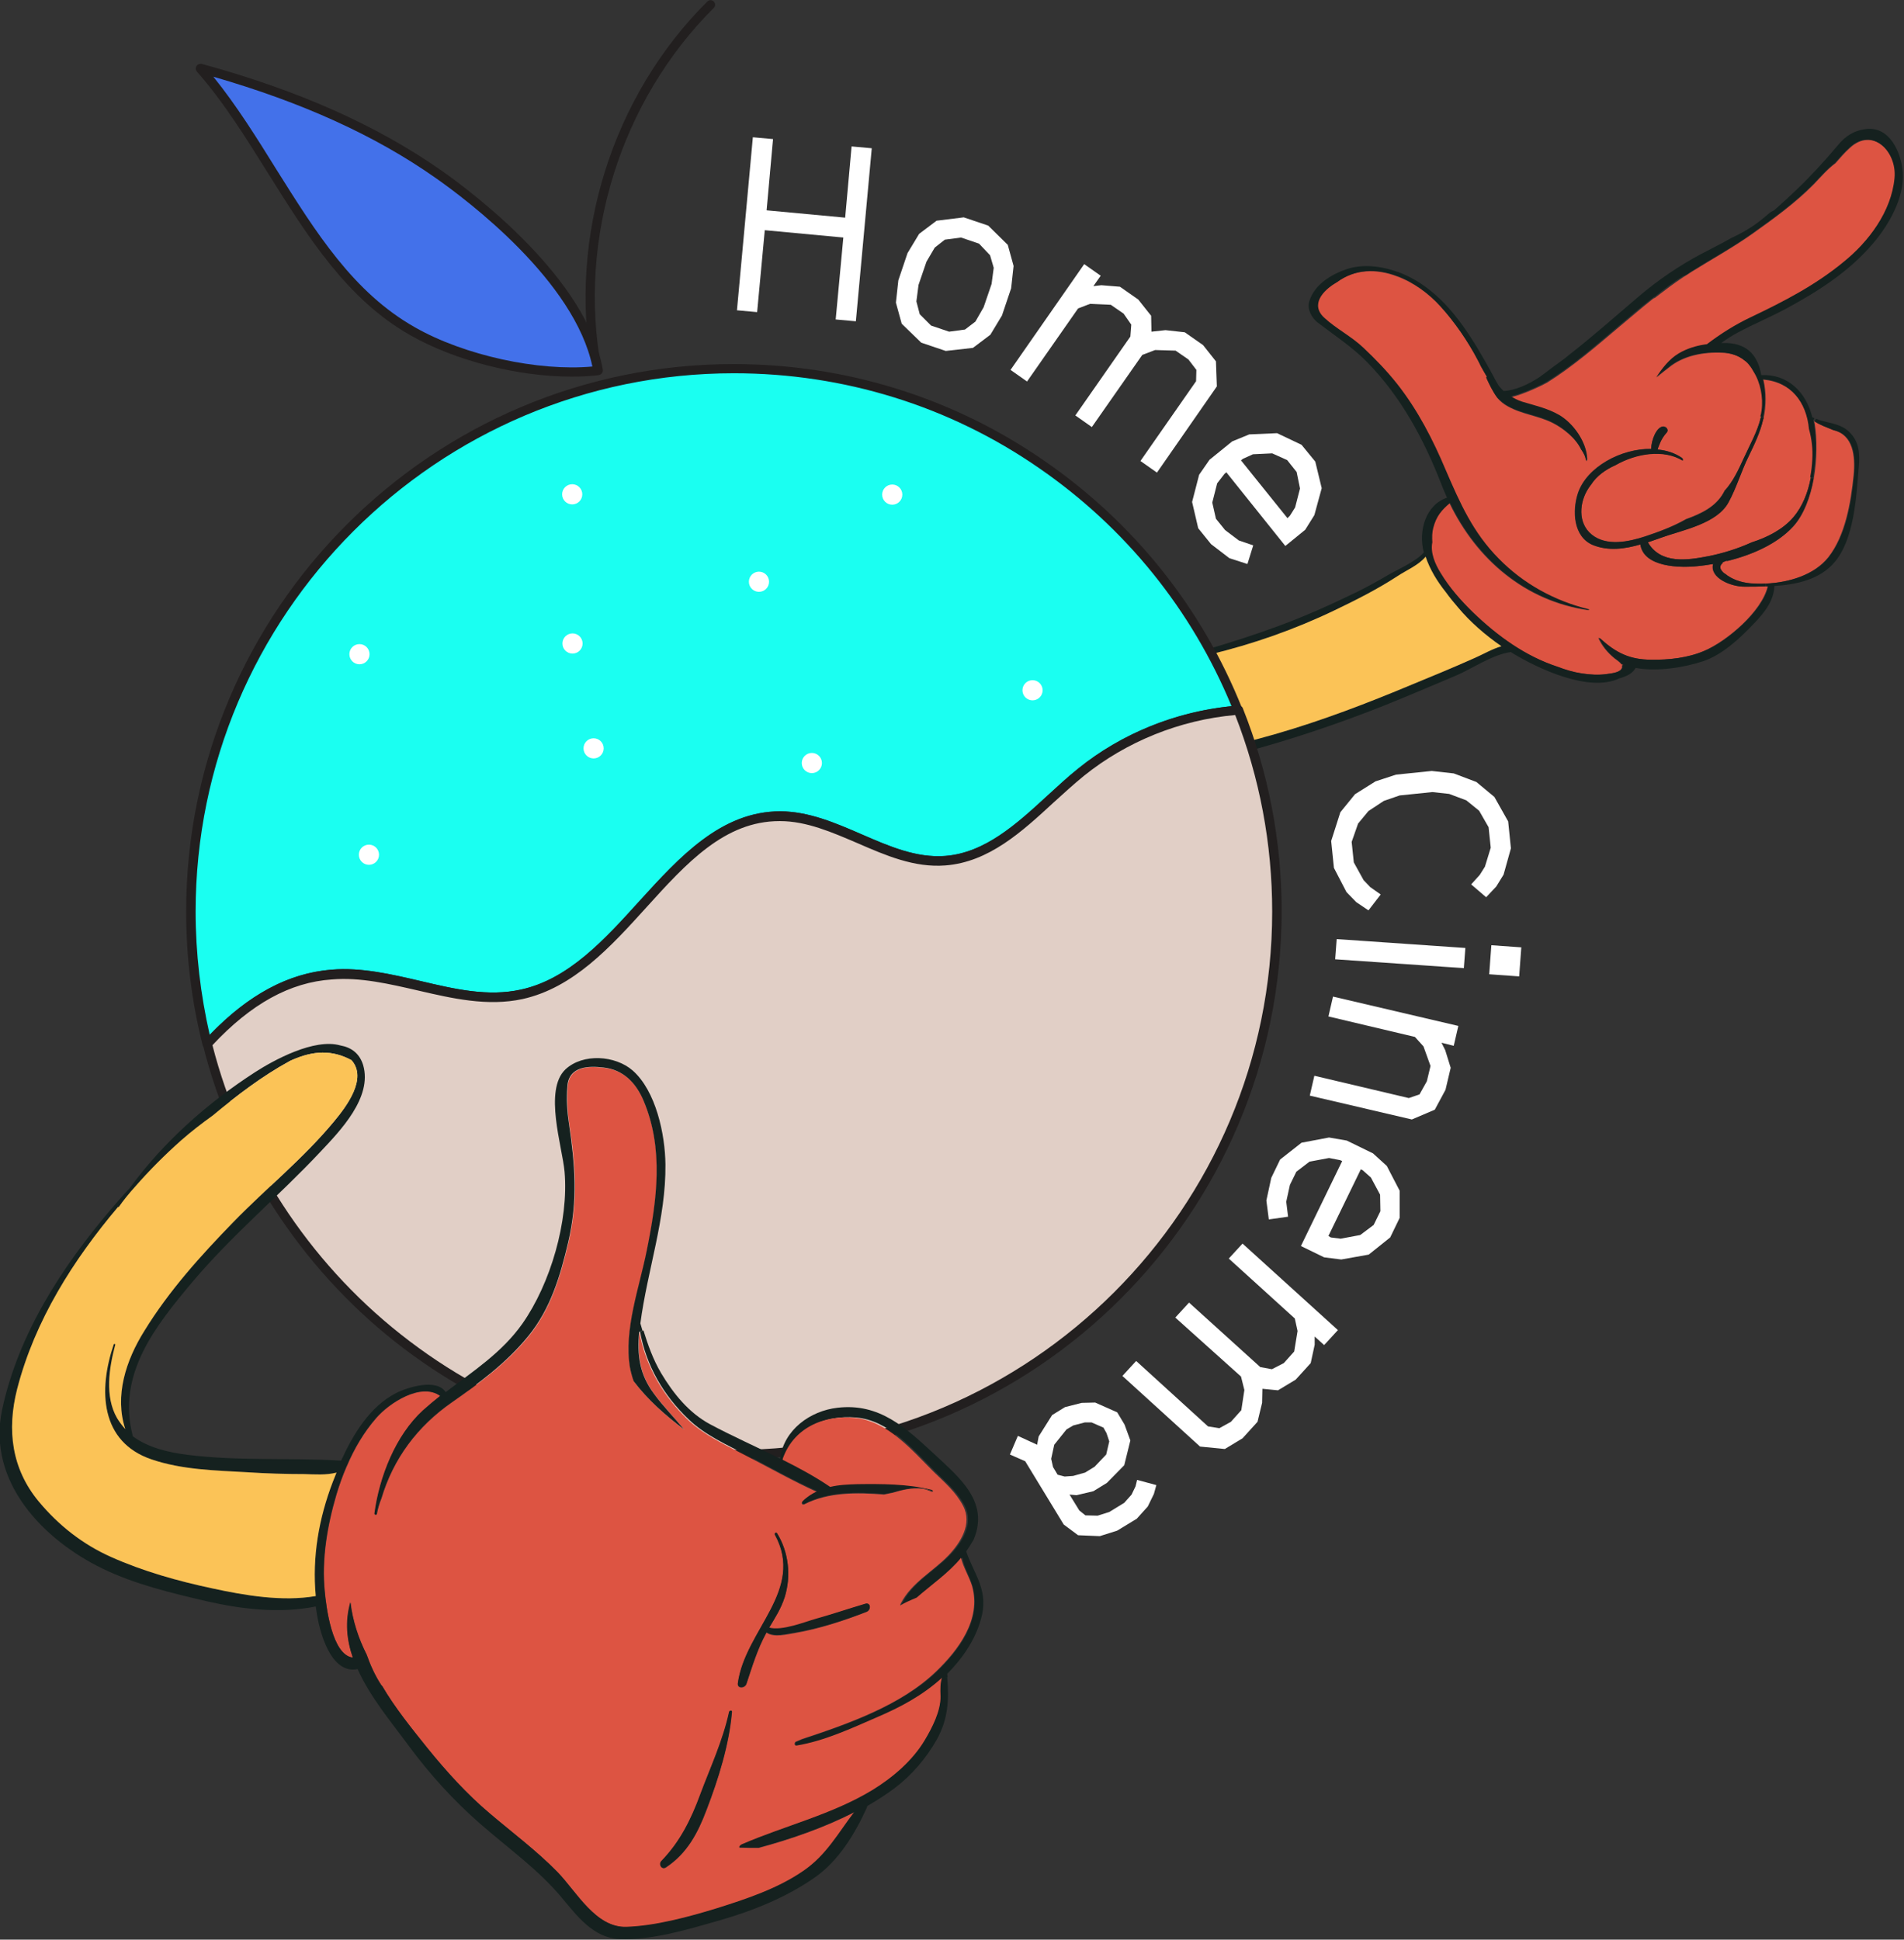 <?xml version="1.0" encoding="utf-8"?>
<!-- Generator: Adobe Illustrator 25.2.0, SVG Export Plug-In . SVG Version: 6.00 Build 0)  -->
<svg version="1.1" id="Layer_1" xmlns="http://www.w3.org/2000/svg" xmlns:xlink="http://www.w3.org/1999/xlink" x="0px" y="0px"
	 viewBox="0 0 622.9 634.5" style="enable-background:new 0 0 622.9 634.5;" xml:space="preserve">
<rect x="0" y="0" width="622.9" height="634.5" fill="#333333" stroke="none"/>
<style type="text/css">
	.st0{fill:#DD5442;}
	.st1{fill:#15211F;}
	.st2{fill:#221F1F;}
	.st3{fill:#4371EA;}
	.st4{fill:#FBC357;}
	.st5{fill:#FFFFFF;}
	.st6{fill:#1AFFF1;}
	.st7{fill:#E1CFC6;}
</style>
<g>
	<g>
		<g>
			<g>
				<path class="st0" d="M563.2,186.7c0.2,0.4,0.6,0.7,1.1,1c2.3,1.8,5.2,2.8,8.1,3.1c1.6,0.2,3.3,0.2,5.1,0.1
					c7.6-0.3,16-2.8,20.6-8.6c5.6-7.1,7.4-17.9,8.3-26.8c0.6-6.3-0.1-13.3-6.7-14.8c-2.1-0.9-4.3-1.6-6.2-2.9
					c0.1,0.3,0.1,0.5,0.2,0.8c0.8,5,0.8,11.6-0.3,17.9c-1.1,6.1-3.3,12-6.7,15.7c-5.2,5.7-13.4,9.3-21.5,11.3
					c-0.1-0.1-0.3-0.1-0.5,0c-0.3,0.1-0.5,0.2-0.7,0.3c-0.1,0-0.2,0.1-0.3,0.1c-0.1,0.1-0.1,0.2-0.1,0.3
					C562.7,184.8,562.5,185.7,563.2,186.7z"/>
			</g>
			<g>
				<path class="st0" d="M539.1,177.4c4.2,7.2,12.9,5.9,20,4.5c4.5-0.9,9.4-2.4,14-4.5c5.1-1.6,10.3-4.3,13.6-8.2
					c3-3.5,4.8-8.2,5.7-12.9c0.4-2,0.6-3.9,0.7-5.8c0.2-3.5-0.2-6.8-1.1-10c-0.8-8.7-5.9-15.5-15.1-16.3c1,4.1,0.9,8.7,0.1,12.4
					c0,0.3-0.1,0.5-0.2,0.7c-1,4.2-2.9,8.2-4.8,12.1c-2.4,4.9-3.9,10.1-6.5,14.9c-3.8,7-15.1,9-21.8,11.5
					C542.2,176.3,540.7,176.9,539.1,177.4z"/>
			</g>
			<g>
				<path class="st0" d="M481.7,200.3c8.2,7.9,17.3,14.4,27.7,17.8c2.6,1,5.3,1.8,8,2.2s5.4,0.6,8.1,0.2c1.3-0.2,4.6-0.4,5.1-2.1
					c0-0.2,0.1-0.3,0-0.5c0-0.1,0-0.2,0-0.2c0.1-0.1,0.2-0.1,0.4-0.2c-0.2-0.1-0.4-0.2-0.6-0.2c-0.5-0.8-1.7-1.5-2.3-2
					c-2.3-1.9-4-4-5.2-6.6c0.2,0,0.4,0.1,0.5,0.2c5.2,4.7,9.7,6.9,16.7,6.9c5.8,0.1,12.1-0.6,17.4-2.9c7.2-3,18.9-12.8,20.8-21.1
					c-0.3,0-0.5,0-0.8,0c-2.3,0.1-4.6,0.1-6.7,0.1c-4.4,0.1-11.6-2.8-10.4-7.4c-1.8,0.3-3.5,0.6-5.2,0.7c-5.6,0.6-17.5,0.4-18.6-7.1
					c-5.1,1.5-10.5,2.2-15.5,0.2c-6.5-2.7-6.8-11.3-4.9-17c2.9-8.6,14.1-14.6,24-14.5c0-2.8,1.7-7,3.7-7.3c1.1-0.2,2.2,0.9,1.3,2
					c-0.8,0.8-1.6,2.1-2.1,3.3c-0.2,0.4-0.6,1.3-0.8,2.2c2.9,0.3,5.7,1.2,7.9,2.7c0.4,0.3,0.5,0.6,0.3,0.9c-6.3-3.8-15.2-2.4-22,1.5
					c-3.2,1.5-6.2,3.6-8,6.4c-0.3,0.4-0.6,0.8-0.8,1.1c-3,4.5-3.6,11.4,1,15.2c4.9,4,12.2,2.4,17.6,0.6c4.5-1.5,9.1-3.2,13.3-5.6
					c4.9-1.8,9.7-4,12.3-8.7c0.1-0.2,0.2-0.4,0.3-0.6c2.8-3,4.6-7,6.3-10.7c2-4.3,4.6-8.7,5.6-13.5c0.1-0.6,0.3-1.3,0.4-1.9
					c0.6-4.4-0.3-9.2-2.6-12.7c-0.4-0.7-0.8-1.4-1.3-2c-0.5-0.7-1-1.3-1.7-1.7c-2-1.6-4.5-2.5-7.4-2.6c-6.1-0.3-12.8,0.9-17.7,5
					c-0.9,0.7-2.4,1.8-3.8,3.1c2.1-3,4.2-5.8,7.4-7.8c2.7-1.7,6-2.6,9.2-3c4.5-3.4,9.2-6.3,14.5-8.9c10.6-5.1,20.9-10.4,30.2-18
					c8.1-6.7,15.6-16.5,16.7-27.5c0.8-8.6-7.3-16.9-14.8-9.9c-1.7,1.5-3.2,3.3-4.7,5c-2.6,1.9-4.9,4.6-7.1,6.9
					c-6,6.1-13.2,11.3-20.1,16.2c-6.5,4.6-13.3,8.3-20,12.5c-0.1,0.1-0.2,0.1-0.3,0.2c-0.7,0.5-1.4,0.9-2.2,1.4
					c-3.2,2.1-6.2,4.4-9.2,6.7c-0.1,0.1-0.2,0.2-0.4,0.2c-0.4,0.2-0.7,0.5-1.1,0.8c-3.4,2.7-6.7,5.6-10.1,8.4
					c-7.7,6.5-15.4,13.2-23.9,18.5c-1.2,0.7-7.6,3.8-11.6,4.7c1,0.7,2.2,1.3,3.7,1.8c4.3,1.3,8.3,2,12.2,4.4c4.5,2.7,8.7,8.6,8.9,14
					c0,0.4-0.1,0.6-0.3,0.8c-0.2-1.3-0.8-2.5-1.6-3.7c-1.8-3.8-5.9-7-9.2-8.7c-4.8-2.5-10.3-2.9-15-5.6c-1.3-0.7-2.4-1.6-3.3-2.7
					c-1.4-2-2.5-4.2-3.5-6.4c0-0.1,0.1-0.2,0.2-0.3c-0.4-0.7-0.7-1.3-1.1-1.9c-0.3-0.5-0.5-0.9-0.8-1.4c-0.3-0.7-0.7-1.5-1.1-2.2
					c-3.3-6.2-7.6-12.6-12.3-17.7c-3.8-4.2-8.8-7.9-14.3-9.9c-6.6-2.5-13.7-2.5-19.8,2l0,0c-0.2,0.1-0.3,0.2-0.5,0.3
					c-4,2.4-8.3,7-3.7,11.3c4,3.7,8.9,6.1,12.9,9.9c3.9,3.7,7.6,7.5,11,11.8c6.7,8.5,11.7,18.2,15.9,28.2
					c4.7,10.9,8.9,20.4,17.3,28.9c8.1,8.3,18.4,13.9,29.5,16.6c0.2,0,0.1,0.3-0.1,0.2c-20.5-3-36.4-16.5-45.3-35
					c-2.7,2.3-4.5,4.3-5.5,8.2c-0.4,1.5-0.4,3.1-0.3,4.7c-0.7,3.4,0.9,7.1,2.7,10C474,192.2,477.7,196.4,481.7,200.3z"/>
			</g>
			<g>
				<path class="st1" d="M370.7,219.1c16-4.3,31.9-8.5,47.5-14.3c8.7-3.2,17.2-7,25.6-11.1c3.5-1.7,6.9-3.6,10.3-5.6
					c2.9-1.7,9.2-4.4,11.7-7.4c-1.9-7.1,0.7-15.6,7.6-17.9c-0.6-1.3-1.2-2.7-1.7-4c-5.8-15-13.2-28.8-24.4-40.3
					c-4.9-5-10.6-8.7-16.1-12.9c-2-1.5-3.6-4.3-2.9-6.9c1.6-5.6,7.3-9,12.4-10.7c5.2-1.7,11.4-1,16.9,1.1l-0.4,1.2
					c-6.6-2.5-13.7-2.5-19.8,2l0,0c-0.2,0.1-0.3,0.2-0.5,0.3c-4,2.4-8.3,7-3.7,11.3c4,3.7,8.9,6.1,12.9,9.9c3.9,3.7,7.6,7.5,11,11.8
					c6.7,8.5,11.7,18.2,15.9,28.2c4.7,10.9,8.9,20.4,17.3,28.9c8.1,8.3,18.4,13.9,29.5,16.6c0.2,0,0.1,0.3-0.1,0.2
					c-20.5-3-36.4-16.5-45.3-35c-2.7,2.3-4.5,4.3-5.5,8.2c-0.4,1.5-0.4,3.1-0.3,4.7c-0.7,3.4,0.9,7.1,2.7,10
					c2.9,4.8,6.6,9,10.6,12.9c8.2,7.9,17.3,14.4,27.7,17.8c2.6,1,5.3,1.8,8,2.2s5.4,0.6,8.1,0.2c1.3-0.2,4.6-0.4,5.1-2.1
					c0-0.2,0.1-0.3,0-0.5c0-0.1,0-0.2,0-0.2c0.1-0.1,0.2-0.1,0.4-0.2c-0.2-0.1-0.4-0.2-0.6-0.2c-0.5-0.8-1.7-1.5-2.3-2
					c-2.3-1.9-4-4-5.2-6.6c0.2,0,0.4,0.1,0.5,0.2c5.2,4.7,9.7,6.9,16.7,6.9c5.8,0.1,12.1-0.6,17.4-2.9c7.2-3,18.9-12.8,20.8-21.1
					c-0.3,0-0.5,0-0.8,0v-0.9c7.6-0.3,16-2.8,20.6-8.6c5.6-7.1,7.4-17.9,8.3-26.8c0.6-6.3-0.1-13.3-6.7-14.8
					c-2.1-0.9-4.3-1.6-6.2-2.9l0.4-0.8c3.7,1.5,7.9,1.3,11,4.4c3.2,3.2,3.4,7.1,3,11.5c-0.8,9.7-1.5,23.6-8,31.1
					c-4.8,5.6-12.3,7.2-19.6,7.7c-0.2,5.2-3.7,9.2-7.1,12.7c-4.5,4.7-10,9.8-16.2,11.9c-6.1,2-14.7,3.5-22.1,2.2
					c-0.4,0.8-1.2,1.5-1.9,2c-1,0.6-2.2,1.1-3.4,1.4c-10,4.8-27-3.4-34.9-8.2c-0.2-0.1-0.4-0.3-0.6-0.4c-6.1,0.8-12.7,5.5-18.2,7.8
					c-7.6,3.2-15.3,6.5-23,9.6c-15.1,6-30.5,11.2-46.2,15.4c-15.1,4-30.6,7.2-46.2,8.8c-12.9,1.4-29.2,3.6-40.8-4.3
					c-9.9-6.8-1-16.2,6.3-19.7C339.8,224.2,356.1,223,370.7,219.1z M349.4,252.3c7.9-0.3,15.9-1.3,23.8-2.5
					c14.8-2.2,29.4-5.5,43.8-9.6c15.3-4.4,30.2-10.1,45-16.3c6.8-2.8,13.6-5.6,20.3-8.6c3-1.3,5.8-3,8.9-3.9
					c-5.2-3.6-10.2-7.9-14.2-12.7c-1.3-1.5-2.7-3.2-4-5c-2.8-3.5-5.2-7.4-6.6-11.6c-2.3,2.8-6.4,4.5-9.1,6.3
					c-6.6,4.3-13.5,7.8-20.6,11.2c-13.1,6.3-26.8,11.1-40.9,14.5c-14.7,3.5-29.1,7.7-43.8,11c-7.9,1.8-15.7,3.9-23.2,6.9
					c-3.3,1.3-6.4,3.5-8.6,6.3c-4.9,6,3.1,10.6,7.5,12.2C334.3,253.3,342.3,252.6,349.4,252.3z"/>
			</g>
			<g>
				<path class="st1" d="M516.3,161.3c-1.9,5.7-1.6,14.3,4.9,17c5,2,10.3,1.3,15.5-0.2c1.1,7.5,13,7.7,18.6,7.1
					c1.7-0.2,3.4-0.4,5.2-0.7c-1.2,4.6,6,7.5,10.4,7.4c2.1,0,4.4,0,6.7-0.1v-0.9c-1.7,0.1-3.5,0-5.1-0.1c-2.9-0.3-5.8-1.2-8.1-3.1
					c-0.5-0.3-0.8-0.6-1.1-1c-0.8-1-0.5-1.8,0.2-2.5c0-0.1,0.1-0.2,0.1-0.3c0.1,0,0.2-0.1,0.3-0.1c0.2-0.1,0.5-0.2,0.7-0.3
					s0.4,0,0.5,0c8.1-2,16.3-5.6,21.5-11.3c3.4-3.8,5.6-9.6,6.7-15.7l-0.9-0.2c-0.9,4.8-2.7,9.4-5.7,12.9c-3.3,3.9-8.5,6.6-13.6,8.2
					c-4.6,2.1-9.5,3.6-14,4.5c-7.1,1.4-15.8,2.7-20-4.5c1.6-0.5,3.1-1.1,4.6-1.6c6.8-2.4,18.1-4.5,21.8-11.5
					c2.6-4.7,4.1-10,6.5-14.9c1.9-3.9,3.8-7.8,4.8-12.1c0.1-0.2,0.1-0.5,0.2-0.7l-0.9-0.2c-1.1,4.7-3.7,9.2-5.6,13.5
					c-1.7,3.7-3.5,7.7-6.3,10.7c-0.1,0.2-0.2,0.4-0.3,0.6c-2.6,4.7-7.4,7-12.3,8.7c-4.2,2.4-8.8,4.1-13.3,5.6
					c-5.4,1.7-12.6,3.4-17.6-0.6c-4.7-3.8-4-10.7-1-15.2c0.3-0.4,0.5-0.8,0.8-1.1c1.8-2.9,4.8-5,8-6.4c6.8-3.9,15.8-5.3,22-1.5
					c0.1-0.3,0.1-0.6-0.3-0.9c-2.3-1.6-5-2.5-7.9-2.7c0.2-0.9,0.7-1.8,0.8-2.2c0.5-1.2,1.3-2.4,2.1-3.3c1-1-0.2-2.1-1.3-2
					c-2,0.3-3.7,4.4-3.7,7.3C530.4,146.7,519.2,152.8,516.3,161.3z"/>
			</g>
			<g>
				<path class="st1" d="M552.8,89.1c0.1,0,0.2-0.1,0.3-0.2c6.7-4.2,13.5-7.9,20-12.5c6.9-4.9,14.1-10.1,20.1-16.2
					c2.2-2.2,4.4-4.9,7.1-6.9c1.5-1.8,3.1-3.5,4.7-5c7.5-7,15.6,1.2,14.8,9.9c-1,11-8.5,20.9-16.7,27.5c-9.2,7.6-19.5,12.9-30.2,18
					c-5.3,2.5-10,5.5-14.5,8.9c-3.3,0.4-6.5,1.4-9.2,3c-3.2,1.9-5.3,4.8-7.4,7.8c1.4-1.3,2.9-2.3,3.8-3.1c4.8-4.1,11.5-5.3,17.7-5
					c2.9,0.1,5.5,1,7.4,2.6c0.7,0.5,1.2,1,1.7,1.7c0.5,0.6,0.9,1.3,1.3,2c2.2,3.5,3.2,8.4,2.6,12.7c-0.1,0.7-0.2,1.3-0.4,1.9
					l0.9,0.2c0.7-3.7,0.9-8.3-0.1-12.4c9.2,0.7,14.3,7.6,15.1,16.3c0.9,3.2,1.3,6.5,1.1,10c-0.1,1.9-0.3,3.9-0.7,5.8l0.9,0.2
					c1.1-6.2,1.2-12.8,0.3-17.9c0-0.3-0.1-0.6-0.2-0.8l0.4-0.8c-0.2-0.1-0.4-0.2-0.7-0.3c-2-8.2-8-14.2-16.7-13.8
					c-1-5.7-3.9-10.2-11.3-10.5c-0.6,0-1.2,0-1.8,0c1.7-1.2,3.5-2.4,5.4-3.4c5-2.7,10.3-4.9,15.4-7.6c10.6-5.7,20.9-12.2,28.8-21.5
					c5.1-5.9,10.4-15,9.8-23.3c-0.5-6.6-4.3-15.1-12-14.2c-4,0.5-6.8,2.3-9.4,5.5c-4.2,5-8.6,9.8-13.3,14.3
					c-2.4,2.3-4.9,4.6-7.4,6.8c-0.5,0.2-0.9,0.5-1.3,0.7c-2,1.7-4,3.4-6.2,4.8c-2,1.3-4.2,2.5-6.4,3.5c-3.3,1.9-6.6,3.5-10,5.3
					c-7.3,3.9-13.9,8.4-20.3,13.8c-7.6,6.5-15.1,13.1-23,19.3c-0.4,0.3-0.7,0.6-1.1,0.9c-1.2,0.9-2.4,1.8-3.7,2.7
					c-1.5,1.1-3.1,2.4-4.8,3.6c-3.7,2.4-7.8,4.3-11.7,4.5c-0.5-0.5-1-1-1.5-1.6c-0.9-1.4-1.7-3-2.4-4.3
					c-5.8-10.5-12.3-21.6-22.1-28.5c-2.5-1.8-5.5-3.4-8.7-4.6l-0.4,1.2c5.4,2,10.5,5.7,14.3,9.9c4.7,5.2,9.1,11.5,12.3,17.7
					c0.4,0.7,0.7,1.4,1.1,2.2c0.3,0.4,0.5,0.9,0.8,1.4c0.4,0.6,0.7,1.3,1.1,1.9c-0.1,0.1-0.2,0.2-0.2,0.3c1,2.2,2.1,4.5,3.5,6.4
					c0.9,1,2.1,1.9,3.3,2.7c4.6,2.7,10.2,3.1,15,5.6c3.3,1.7,7.4,4.9,9.2,8.7c0.9,1.2,1.5,2.4,1.6,3.7c0.2-0.2,0.3-0.5,0.3-0.8
					c-0.2-5.4-4.4-11.3-8.9-14c-4-2.3-7.9-3.1-12.2-4.4c-1.5-0.5-2.7-1.1-3.7-1.8c4-0.9,10.5-4,11.6-4.7c8.6-5.3,16.2-12,23.9-18.5
					c3.4-2.9,6.7-5.7,10.1-8.4c0.4-0.3,0.7-0.5,1.1-0.8c0.1-0.1,0.2-0.2,0.4-0.2c2.9-2.4,6-4.7,9.2-6.7
					C551.4,90.1,552.1,89.6,552.8,89.1z"/>
			</g>
		</g>
		<g>
			<path class="st2" d="M195.2,122.1c-0.7,0-1.3-0.5-1.5-1.2c-7.9-43.2,6.5-89.4,37.7-120.4c0.6-0.6,1.5-0.6,2.1,0s0.6,1.5,0,2.1
				c-30.4,30.3-44.6,75.5-36.8,117.7c0.1,0.8-0.4,1.6-1.2,1.7C195.4,122.1,195.3,122.1,195.2,122.1z"/>
		</g>
		<g>
			<path class="st3" d="M135,108.4c-32.4-18.3-45.1-58-69.5-86.1C93.1,29.9,120,40.6,143.4,57c19.9,13.9,48,39,52.3,64.2
				C176.8,123.5,151.6,117.8,135,108.4z"/>
			<path class="st2" d="M186.9,123.2c-17.3,0-37.8-5.1-52.6-13.5l0,0C113.4,97.9,100.5,77.1,87.9,57c-7.2-11.5-14.6-23.5-23.5-33.6
				c-0.4-0.5-0.5-1.2-0.1-1.8s1-0.8,1.7-0.7c31.5,8.6,57.1,20,78.3,34.8c11.1,7.8,47.8,35.6,52.9,65.2c0.1,0.4,0,0.8-0.3,1.2
				c-0.2,0.3-0.6,0.5-1,0.6C192.9,123.1,190,123.2,186.9,123.2z M135.8,107.1c16.2,9.2,40.3,14.4,58,12.8
				C188,92,153.2,65.7,142.5,58.2c-19.8-13.9-43.6-24.7-72.7-33.1c7.6,9.4,14.2,20,20.6,30.3C103.4,76.1,115.6,95.7,135.8,107.1
				L135.8,107.1z"/>
		</g>
		<g>
			<path class="st4" d="M349.4,252.3c7.9-0.3,15.9-1.3,23.8-2.5c14.8-2.2,29.4-5.5,43.8-9.6c15.3-4.4,30.2-10.1,45-16.3
				c6.8-2.8,13.6-5.6,20.3-8.6c3-1.3,5.8-3,8.9-3.9c-5.2-3.6-10.2-7.9-14.2-12.7c-1.3-1.5-2.7-3.2-4-5c-2.8-3.5-5.2-7.4-6.6-11.6
				c-2.3,2.8-6.4,4.5-9.1,6.3c-6.6,4.3-13.5,7.8-20.6,11.2c-13.1,6.3-26.8,11.1-40.9,14.5c-14.7,3.5-29.1,7.7-43.8,11
				c-7.9,1.8-15.7,3.9-23.2,6.9c-3.3,1.3-6.4,3.5-8.6,6.3c-4.9,6,3.1,10.6,7.5,12.2C334.3,253.3,342.3,252.6,349.4,252.3z"/>
		</g>
		<g>
			<g>
				<path class="st5" d="M278.6,47.9l6.6,0.6l-5.2,56.6l-6.6-0.6l2.5-26.8l-25.7-2.4l-2.5,26.8l-6.6-0.6l5.2-56.6l6.6,0.6l-2.1,23.3
					l25.7,2.4L278.6,47.9z"/>
			</g>
			<g>
				<path class="st5" d="M295,105.9l-1.9-6.9l0.8-7.3l3-8.9l3.8-6.3l5.7-4.3l8.9-1.1l8,2.7l6.4,6.3l1.9,6.9l-0.8,7.3l-3,8.9
					l-3.8,6.3l-5.7,4.3l-8.9,1l-8-2.7L295,105.9z M315.7,107.8l3.4-2.6l2.7-4.7l2.6-7.6l0.7-5.3l-1.2-4.1l-3.6-3.8l-5.9-2l-5.3,0.7
					l-3.3,2.6l-2.7,4.6l-2.6,7.6l-0.7,5.4l1.1,4.2l3.7,3.7l5.9,2L315.7,107.8z"/>
			</g>
			<g>
				<path class="st5" d="M370.1,106.2l-2.5-3.6l-4.2-2.9l-6.8-0.3l-3.9,1.5L336,124.8l-5.4-3.8l24.1-34.6l5.4,3.8l-2.4,3.4l2.6-0.3
					l6.1,0.5l6,4.2l4.2,5.3l0.1,5.2l4.6-0.5l6.3,0.7l6,4.2l4.2,5.3l0.3,8.2l-19.6,28.2l-5.4-3.8l18.2-26.1l0.1-3.7l-2.6-3.4
					l-4.2-2.9l-6.7-0.2l-4.2,1.6l-16.5,23.6l-5.4-3.8l18-25.8L370.1,106.2z"/>
			</g>
			<g>
				<path class="st5" d="M398.2,158.1l-1.6,6.3l1.2,5.3l3,3.7l4.5,3.4l4.7,1.6l-1.9,6.1l-5.9-1.9l-6-4.6l-4.2-5.2l-2-8.6l2.3-8.9
					l3.4-4.9l7.4-6l5.6-2.3l9.1-0.4l8,3.8l4.5,5.5l2.1,8.7l-2.4,8.8l-3,4.8l-6.5,5.3l-19.3-24.1l-0.6,0.5L398.2,158.1z M422,168.7
					l1.7-2.7l1.6-6.2l-1.1-5.4l-3.1-3.9l-4.9-2.2l-6.3,0.3l-3.3,1.5l-0.6,0.5l15.2,18.9L422,168.7z"/>
			</g>
			<g>
				<path class="st5" d="M438.5,265.7l4.8-5.9l6.7-4.2l6.7-2.2l11.7-1.2l7.2,0.8l7.4,2.8l5.9,4.9l4.5,8l0.9,8.8l-2.4,8.6l-2.4,3.9
					l-3.3,3.5l-4.9-4.2l2.8-3.1l1.7-2.7l1.9-6.2l-0.7-6.7l-3.1-5.4l-4.2-3.4l-5.6-2.1l-5.5-0.6l-10.7,1.1l-5.2,1.8l-5,3.3l-3.4,4.1
					l-2.1,6l0.7,6.7l3.2,5.8l2.2,2.3l3.4,2.4l-4,5.2l-4-2.7l-3.2-3.3l-4.1-7.9l-0.9-8.8L438.5,265.7z"/>
			</g>
			<g>
				<path class="st5" d="M478.9,316.7l-42.1-2.9l0.5-6.6l42.1,2.9L478.9,316.7z M497,319.4l-9.8-0.7l0.7-9.5l9.8,0.7L497,319.4z"/>
			</g>
			<g>
				<path class="st5" d="M472.8,343.5l1.8,5.8l-1.7,7.2l-3.5,6.5l-7.5,3.2l-33.4-7.8l1.5-6.5l30.9,7.3l3.5-1.2l2.4-4.3l1.2-5
					l-2.3-6.4l-2.8-3.1l-28.3-6.7l1.5-6.5l41,9.6l-1.5,6.5l-4-1L472.8,343.5z"/>
			</g>
			<g>
				<path class="st5" d="M434.8,378.8l-6.4,1.2l-4.3,3.3l-2.1,4.3l-1.2,5.5l0.6,4.9l-6.3,0.9l-0.8-6.2l1.6-7.4l2.9-6l7-5.5l9-1.7
					l5.8,1l8.6,4.2l4.5,4.1l4.2,8.1v8.9l-3.1,6.4l-7,5.6l-9,1.6l-5.6-0.7l-7.6-3.7l13.5-27.8l-0.7-0.3L434.8,378.8z M435.4,404.8
					l3.2,0.4l6.4-1.2l4.4-3.3l2.2-4.5l-0.1-5.4l-3-5.6l-2.7-2.4l-0.6-0.3l-10.6,21.8L435.4,404.8z"/>
			</g>
			<g>
				<path class="st5" d="M416.1,447.9l3.9-2l3.4-3.8l1.1-6.7l-0.9-4.1L402,411.7l4.5-4.9l31.2,28.3l-4.5,4.9l-3.1-2.8v2.7l-1.3,6
					l-4.9,5.4l-5.8,3.5l-5.1-0.5l-0.1,4.6l-1.5,6.2l-4.9,5.4l-5.8,3.5l-8.1-0.8l-25.4-23.1l4.5-4.9l23.5,21.4l3.7,0.6l3.8-2.1
					l3.4-3.8l1-6.6l-1.1-4.4L384.5,431l4.5-4.9l23.3,21.1L416.1,447.9z"/>
			</g>
			<g>
				<path class="st5" d="M377.5,488.7l-2,4.1l-3.6,4l-6.4,3.9l-5.7,1.8l-7.1-0.3l-4.7-3.5L335.4,478l-5-2.2l2.6-6.1l6.3,2.9l0.5-2.7
					l4.4-7l4.2-2.6l5.5-1.4l4.4-0.1l7.2,3.2l2.4,4l1.9,5.2l-2,8.1l-5.7,5.8l-4.4,2.7l-5.5,1.3l-2.3-0.2l3.2,5.2l2,1.6l4,0.1l3.8-1.2
					l4.9-3l2.4-2.7l1.3-2.7l0.5-2.1l6.3,1.7L377.5,488.7z M344.5,479.9l1.5,2.5l2.3,0.6l2.8-0.2l3.9-1.1l3.1-1.9l3.8-4l1-4.3
					l-0.9-2.7l-1-1.8l-3.9-1.7h-2.2l-3.8,1l-2.2,1.3l-4,5l-1,4.6L344.5,479.9z"/>
			</g>
		</g>
		<g>
			<g>
				<path class="st6" d="M108.6,318.7c20.9-1.7,41.7,11,62.2,6.5c34.3-7.6,49.4-58.4,84.5-58.2c18.8,0.1,35.2,16,53.9,14.6
					c18-1.4,30.4-17.6,44.4-28.9c14.5-11.8,32.8-18.8,51.4-20.3c-26.2-65.5-90.2-111.8-165-111.8c-98.1,0-177.6,79.5-177.6,177.6
					c0,14.9,1.9,29.4,5.3,43.3C79,329.3,92.3,320,108.6,318.7z"/>
				<path class="st2" d="M67.8,343c-0.1,0-0.2,0-0.4,0c-0.5-0.1-1-0.6-1.1-1.1c-3.6-14.2-5.4-28.9-5.4-43.7
					c0-98.8,80.4-179.1,179.1-179.1c36.5,0,71.7,10.9,101.6,31.6c29.3,20.2,51.7,48.2,64.8,81.1c0.2,0.4,0.1,0.9-0.1,1.3
					c-0.3,0.4-0.7,0.7-1.2,0.7c-18.5,1.4-36.5,8.5-50.6,20c-3.3,2.7-6.7,5.8-9.9,8.7c-10.4,9.6-21.2,19.5-35.4,20.6
					c-10.2,0.8-19.6-3.3-28.8-7.3c-8.2-3.5-16.6-7.2-25.3-7.2c-0.1,0-0.1,0-0.2,0c-17.9,0-30.4,13.7-43.6,28.3
					c-11.7,12.9-23.8,26.2-40.4,29.9c-11.5,2.5-23.1-0.2-34.3-2.8c-9.2-2.1-18.8-4.4-28.1-3.6l0,0c-14,1.1-27,8.4-39.8,22.3
					C68.6,342.8,68.2,343,67.8,343z M240.1,122.1C143,122.1,64,201.1,64,298.2c0,13.6,1.6,27.1,4.6,40.3
					c12.7-13.2,25.8-20.2,39.8-21.3l0,0c9.8-0.8,19.5,1.5,29,3.7c11.4,2.7,22.2,5.2,33,2.8c15.6-3.4,27.4-16.4,38.8-29
					c13.1-14.4,26.7-29.3,46-29.3c9.3,0,18,3.8,26.5,7.5c9.2,4,18,7.8,27.4,7.1c13.1-1,23.5-10.5,33.6-19.8c3.3-3,6.6-6.1,10-8.8
					c14.1-11.4,31.8-18.6,50.2-20.4c-13-31.5-34.7-58.4-63-77.9C310.6,132.8,276,122.1,240.1,122.1z M108.6,318.7L108.6,318.7
					L108.6,318.7z"/>
			</g>
			<g>
				<path class="st7" d="M353.7,252.6c-14,11.3-26.5,27.6-44.4,28.9c-18.7,1.4-35.1-14.5-53.9-14.6c-35.1-0.2-50.2,50.6-84.5,58.2
					c-20.5,4.5-41.3-8.1-62.2-6.5C92.3,320,79,329.3,67.8,341.5c19.3,77.2,89.1,134.3,172.3,134.3c98.1,0,177.6-79.5,177.6-177.6
					c0-23.3-4.5-45.5-12.6-65.9C386.5,233.8,368.2,240.9,353.7,252.6z"/>
				<path class="st2" d="M240.1,477.3c-40.7,0-79.1-13.3-111-38.5c-30.9-24.5-53.2-58.9-62.7-96.9c-0.1-0.5,0-1,0.4-1.4
					c13.3-14.5,27-22.1,41.8-23.3c9.8-0.8,19.5,1.5,29,3.7c11.4,2.7,22.2,5.2,33,2.8c15.6-3.4,27.4-16.4,38.8-29
					c13.1-14.4,26.7-29.3,46-29.3c9.3,0.1,18,3.8,26.5,7.5c9.2,4,18,7.8,27.4,7.1c13.1-1,23.5-10.5,33.6-19.8c3.3-3,6.6-6.1,10-8.8
					l0,0c14.6-11.8,33.1-19.1,52.2-20.6c0.6-0.1,1.3,0.3,1.5,0.9c8.4,21.1,12.7,43.5,12.7,66.4C419.2,397,338.9,477.3,240.1,477.3z
					 M69.5,341.9c9.5,37.1,31.3,70.6,61.5,94.5c31.3,24.8,69.1,37.9,109.1,37.9c97.1,0,176.1-79,176.1-176.1
					c0-22.2-4.1-43.8-12.1-64.3c-18.1,1.6-35.6,8.7-49.5,19.9l0,0c-3.3,2.7-6.7,5.8-9.9,8.7c-10.4,9.6-21.2,19.5-35.4,20.6
					c-10.2,0.8-19.6-3.3-28.8-7.3c-8.2-3.5-16.6-7.2-25.3-7.2c-0.1,0-0.1,0-0.2,0c-17.9,0-30.4,13.7-43.6,28.3
					c-11.7,12.9-23.8,26.2-40.4,29.9c-11.5,2.5-23.1-0.2-34.3-2.8c-9.2-2.1-18.8-4.4-28.1-3.6C94.9,321.3,82.1,328.4,69.5,341.9z"/>
			</g>
		</g>
		<g>
			<g>
				<path class="st1" d="M316.1,507.5c2.4,7.1,7,12.2,5.2,20.6c-1.6,7.4-6.1,14.1-11.4,19.4v0.1c0,0.4,0.1,0.7,0.1,1.1l-1.5,0.1
					c-0.1,0.1-0.1,0.1-0.2,0.2c-6.3,5.7-13.4,9.5-21.1,12.8c-8.5,3.6-17.3,7.7-26.4,9.3c-0.7,0.1-0.8-0.7-0.4-1.2
					c0.7-0.3,1.4-0.6,2.1-0.9c14.9-5,32.4-11.1,43.9-22.1c7.3-7,14.9-17.1,11.8-28c-0.9-3.2-2.9-6.2-3.3-9.4c-4,4.9-9.8,8.7-14.5,13
					c-0.5,0.2-0.9,0.4-1.4,0.6c-0.9,0.4-2.6,1.1-4,2c0-0.2,0-0.5,0.2-0.7c3.5-6.9,10.5-10.4,15.6-15.7c4-4.1,7.9-10.3,4.8-16.2
					c-2.4-4.6-6.1-7.6-9.7-11.2c-7.2-7.2-15.1-16.7-25.8-17.6c-10.3-0.9-20.3,3.5-23.7,13.9l-1.2-0.4c1.2-9.5,9.9-15.7,18.8-16.7
					c13.7-1.6,22.3,6.5,31.8,15.3c8,7.5,18,15.5,12.7,27.9C317.7,505.1,316.9,506.3,316.1,507.5z"/>
			</g>
			<g>
				<path class="st0" d="M318,518.8c3.1,11-4.5,21-11.8,28c-11.5,11.1-29,17.2-43.9,22.1c-0.7,0.3-1.4,0.6-2.1,0.9
					c-0.4,0.5-0.3,1.3,0.4,1.2c9.1-1.5,17.9-5.6,26.4-9.3c7.7-3.3,14.8-7.1,21.1-12.8c0.1-0.1,0.1-0.1,0.2-0.2
					c-0.6,2.1-0.6,3.8-0.5,6.3c0.1,4.9-2.8,10.4-5.2,14.4c-4,6.7-10.5,12.3-17,16.2c-13.3,8.1-28.7,11.7-42.8,17.8
					c-0.5,0.2-0.7,0.6-0.9,1c2.1,0.1,4.2,0.1,6.3,0.1c10.4-2.8,21.4-6.6,31.4-11.7c-5.3,6.9-9.1,14.1-16.7,19.3
					c-8.4,5.8-18.6,9.2-28.2,12.2c-9.1,2.8-20.2,5.9-29.7,6.1c-10.1,0.3-16.4-11.7-22.6-18c-6.8-7-14.8-12.9-22.2-19.2
					c-7.5-6.4-14.1-13.7-20.3-21.3c-5.3-6.6-10.7-13.2-14.8-20.3c-0.1-0.1-0.2-0.1-0.3-0.3c-2.1-3.2-3.6-6.6-4.8-10
					c-2.7-5.3-4.6-11.1-5.3-17.1c-1.8,6.3-1.2,12.3,0.8,18.1c-6.9-0.8-8.8-16.9-9.2-21.5c-1.1-10.6,0.8-21.7,3.8-31.9
					c0.9-3.1,2-6.1,3.3-9.1c0-0.1,0.1-0.1,0.1-0.2c2.4-5.7,5.6-11.1,9.6-15.7c4.2-4.9,14.7-11.8,21-7.2c-1.9,1.5-3.8,3.1-5.6,4.7
					c-9,8.2-14.3,21.8-15.9,33.7c-0.1,0.5,0.4,0.5,0.7,0.3c0.3-1.8,0.8-3.5,1.5-5.2c3.9-13.1,11.8-23.6,23-31.4
					c9.1-6.4,17.9-12.8,25.1-21.6c7.3-8.9,10.5-19.7,13.1-30.8c3.2-13.6,2.3-25.5,0.2-39c-0.6-3.9-0.7-7.8-0.5-11.8
					c0.5-7.1,7.4-6.8,11.8-6.3c6.6,0.7,10.7,5,13.2,11c6.6,15.7,4.3,32.6,1,48.8c-2.4,12.1-7.6,26.1-5.5,38.4
					c0.3,1.5,0.7,2.9,1.2,4.4c4.6,6.1,10.4,11.2,16.5,15.8c-3.2-3.9-6.8-7.6-9.8-11.6c-4.8-6.4-5.6-12.8-4.9-20.3
					c2,11.1,7.7,20.8,15.9,28.7c5.4,5.1,12.7,8.4,19.2,11.8c7.6,3.9,15.1,8.2,22.9,11.7c-1.7,0.8-3.3,1.8-4.7,3.2
					c-0.5,0.5,0,1.2,0.6,0.9c7.9-4,17.1-3.9,26.1-3.2c1-0.2,1.9-0.4,2.9-0.6c3-0.9,6.2-1.7,9.3-1.3c1.3,0.1,2.5,0.6,3.7,1.1
					c-0.1-0.3-0.3-0.5-0.7-0.6c-7.7-2-16.2-1.9-24.1-1.7c-3,0.1-6,0.3-8.9,0.9c-4.9-3.3-10.2-6.2-15.6-8.9c0-0.1,0-0.1,0.1-0.1
					c3.4-10.5,13.4-14.9,23.7-13.9c10.7,1,18.6,10.4,25.8,17.6c3.6,3.5,7.3,6.6,9.7,11.2c3.1,5.9-0.9,12.1-4.8,16.2
					c-5.1,5.3-12.1,8.9-15.6,15.7c-0.1,0.2-0.2,0.5-0.2,0.7c1.4-0.9,3.1-1.6,4-2c0.5-0.2,1-0.4,1.4-0.6c4.8-4.2,10.5-8.1,14.5-13
					C315.1,512.6,317,515.6,318,518.8z M283.5,527.3c1.5-0.6,1.4-3.2-0.4-2.6c-5.4,1.6-10.7,3.4-16.1,5c-3.6,1.1-11.2,4.2-15.4,2.9
					c1.9-3.3,3.8-6.2,5.1-10c2.2-7,1.3-14.8-2.5-20.9c-0.2-0.4-0.9,0-0.7,0.4c10,18.2-9.7,31.2-12.1,48.6c-0.3,1.8,2.3,1.7,2.8,0.2
					c1.9-5.7,3.5-11.1,6.4-16.5c0.1-0.1,0.1-0.2,0.2-0.3c2.5,1.7,6.6,0.5,9.3,0.1C268.1,532.8,276,530.2,283.5,527.3z M231.2,592
					c3.8-10,7.4-21.3,8.3-32c0-0.7-0.8-0.5-0.9,0.1c-2,9.3-6.1,18-9.4,26.9c-3,8.2-6.6,15.5-12.7,21.8c-1.1,1.1,0,3,1.4,2.1
					C224.8,606.3,228.3,599.7,231.2,592z"/>
			</g>
			<g>
				<path class="st1" d="M309.9,548.7c0.6,7.3,0.3,13.6-3.4,20.3c-3.5,6.2-8.3,11.8-13.9,16c-2.8,2.1-5.8,4-8.9,5.8
					c0,0.2,0,0.3-0.1,0.5c-3.9,8.6-9.3,17.5-17.1,22.9c-9.3,6.5-20.3,10.9-31.1,14c-10.2,2.9-22.2,6.6-32.9,6.1
					c-8.3-0.4-13.7-7.5-18.6-13.4c-7.8-9.4-17.8-16.4-26.9-24.4c-8.6-7.5-16.4-16.1-23.2-25.3c-5.5-7.5-12.7-16-16.8-25.2
					c-8.9,1.8-12.6-12.5-13.5-19.2c-0.1-0.4-0.1-0.8-0.2-1.3c-11.6,2.4-24.3,0.9-35.7-1.7c-11.5-2.7-23.4-5.5-34.1-10.7
					c-19-9.2-37.9-28.2-32.8-52c5.3-24.7,19.5-46.6,35.5-65.4c2-2.3,4-4.7,6.2-7c11.1-15.2,25.6-28,41.1-38
					c5.9-3.8,19.3-11.2,27.9-8.7c3.4,0.6,6.2,2.5,7.4,6.4c3.1,10.6-7.5,21.5-14,28.4C91.2,391.3,75.9,404,63,419.3
					c-12.1,14.4-24.8,30.2-19.6,50.3c0,0.1,0,0.1,0,0.2c5.1,3.8,11.7,5.3,17.9,6.1c16.8,2.1,33.6,0.9,50.3,1.9
					c4-8.8,9.5-17.7,17.8-22c3.8-2,13.5-5,16.4-0.4c8.9-6.8,18.4-12.9,25.1-22.4c9.2-13.1,15.2-33.6,13.8-49.7
					c-0.7-8.1-6.9-26.7,0.3-33.5c5.7-5.3,16.3-4.6,22,0.4c7.6,6.7,10.6,20.9,10.7,30.7c0.2,17.7-5.9,34.6-8.2,52
					c0.2,0.8,0.5,1.6,0.7,2.4l-1.1,0.4c-0.7,7.6,0.1,13.9,4.9,20.3c3,4.1,6.6,7.7,9.8,11.6c-6.1-4.6-11.9-9.7-16.5-15.8
					c-0.5-1.4-0.9-2.9-1.2-4.4c-2.1-12.4,3.1-26.3,5.5-38.4c3.3-16.3,5.6-33.1-1-48.8c-2.5-6-6.7-10.3-13.2-11
					c-4.4-0.5-11.4-0.7-11.8,6.3c-0.3,4-0.1,7.9,0.5,11.8c2,13.5,3,25.4-0.2,39c-2.6,11.1-5.8,21.9-13.1,30.8
					c-7.2,8.8-16,15.3-25.1,21.6c-11.2,7.8-19.1,18.4-23,31.4c-0.7,1.7-1.2,3.5-1.5,5.2c-0.3,0.2-0.8,0.2-0.7-0.3
					c1.6-11.9,6.9-25.5,15.9-33.7c1.8-1.6,3.7-3.2,5.6-4.7c-6.3-4.6-16.7,2.3-21,7.2c-4.1,4.7-7.2,10.1-9.6,15.7
					c0,0-0.1,0.1-0.1,0.2c-1.3,3-2.3,6-3.3,9.1c-3,10.2-4.9,21.2-3.8,31.9c0.5,4.6,2.3,20.7,9.2,21.5c-2-5.8-2.6-11.8-0.8-18.1
					c0.7,5.9,2.6,11.8,5.3,17.1c1.2,3.4,2.7,6.8,4.8,10c0.1,0.1,0.2,0.2,0.3,0.3c4.2,7.1,9.5,13.7,14.8,20.3
					c6.2,7.7,12.8,15,20.3,21.3c7.4,6.3,15.3,12.2,22.2,19.2c6.2,6.4,12.5,18.3,22.6,18c9.5-0.3,20.6-3.3,29.7-6.1
					c9.5-3,19.8-6.4,28.2-12.2c7.6-5.2,11.4-12.4,16.7-19.3c-9.9,5.1-20.9,8.9-31.4,11.7c-2.1,0-4.2,0-6.3-0.1
					c0.1-0.4,0.4-0.8,0.9-1c14.1-6.1,29.5-9.7,42.8-17.8c6.5-4,13-9.5,17-16.2c2.4-4,5.3-9.6,5.2-14.4c-0.1-2.5-0.1-4.2,0.5-6.3
					L309.9,548.7z M108.9,484.7c0.4-1,0.8-2,1.2-3c-3.4,0.9-7,0.6-10.6,0.5c-6.2,0-12.4-0.2-18.6-0.6c-10.5-0.6-21.3-0.8-31.3-4.2
					c-16.8-5.7-17.5-22.6-12.4-37.6c0.1-0.3,0.6-0.2,0.5,0.1c-2,7.5-3.5,16.9,0.6,24c0.8,1.3,1.7,2.5,2.7,3.6
					c-3.6-10.9,0.2-22.5,6.2-32.1c8.1-13.2,18.5-24.7,29.2-35.7c10.8-11.1,22.9-20.8,32.9-32.9c4-4.8,11-14,5.7-20
					c-6.3-3.4-12.4-3.2-19.6,0c-0.3,0.1-0.6,0.3-0.8,0.4c-8.8,4.8-17.2,11.2-25,17.7c-3.5,2.5-7,5.2-10.3,8.1
					c-5.4,4.8-10.4,9.8-15.2,15.3c-1.9,2.1-3.7,4.3-5.3,6.6c-0.1,0-0.1-0.1-0.1-0.2C24,412.1,11.4,431.9,5.6,454.4
					c-3.4,13.4-1.8,26.1,7.1,36.8c6.5,7.8,14.4,14,23.6,18.1c10.5,4.7,21.9,7.9,33.2,10.3c10.6,2.3,22.9,4.4,33.8,2.5
					C102.1,509.3,104.3,496.7,108.9,484.7z"/>
			</g>
			<g>
				<path class="st1" d="M304.6,487.3c0.4,0.1,0.6,0.3,0.7,0.6c-1.2-0.5-2.3-0.9-3.7-1.1c-3.1-0.3-6.3,0.4-9.3,1.3
					c-1,0.2-2,0.4-2.9,0.6c-9-0.7-18.2-0.9-26.1,3.2c-0.6,0.3-1.1-0.4-0.6-0.9c1.4-1.4,3-2.4,4.7-3.2c-7.8-3.5-15.4-7.8-22.9-11.7
					c-6.5-3.4-13.8-6.6-19.2-11.8c-8.3-7.9-13.9-17.6-15.9-28.7l1.1-0.4c1.5,4.8,3.1,9.4,5.8,14c4,6.7,9.1,13,16,16.7
					c7.3,3.9,15,7.3,22.6,11.1l1.2,0.4c0,0,0,0.1-0.1,0.1c5.4,2.7,10.6,5.5,15.6,8.9c2.9-0.7,5.9-0.8,8.9-0.9
					C288.4,485.4,296.9,485.4,304.6,487.3z"/>
			</g>
			<g>
				<path class="st1" d="M283.1,524.6c1.8-0.5,2,2,0.4,2.6c-7.5,2.9-15.4,5.5-23.4,6.8c-2.7,0.4-6.8,1.6-9.3-0.1
					c-0.1,0.1-0.1,0.2-0.2,0.3c-2.9,5.3-4.5,10.8-6.4,16.5c-0.5,1.5-3.1,1.6-2.8-0.2c2.4-17.4,22-30.3,12.1-48.6
					c-0.2-0.4,0.4-0.8,0.7-0.4c3.8,6.1,4.7,13.9,2.5,20.9c-1.2,3.9-3.1,6.7-5.1,10c4.2,1.2,11.8-1.9,15.4-2.9
					C272.4,528,277.7,526.2,283.1,524.6z"/>
			</g>
			<g>
				<path class="st1" d="M239.4,560c-0.9,10.7-4.4,22-8.3,32c-2.9,7.7-6.4,14.3-13.3,18.8c-1.4,0.9-2.5-1-1.4-2.1
					c6.1-6.3,9.7-13.6,12.7-21.8c3.3-8.8,7.4-17.6,9.4-26.9C238.6,559.5,239.5,559.4,239.4,560z"/>
			</g>
		</g>
		<g>
			<path class="st4" d="M108.9,484.7c0.4-1,0.8-2,1.2-3c-3.4,0.9-7,0.6-10.6,0.5c-6.2,0-12.4-0.2-18.6-0.6
				c-10.5-0.6-21.3-0.8-31.3-4.2c-16.8-5.7-17.5-22.6-12.4-37.6c0.1-0.3,0.6-0.2,0.5,0.1c-2,7.5-3.5,16.9,0.6,24
				c0.8,1.3,1.7,2.5,2.7,3.6c-3.6-10.9,0.2-22.5,6.2-32.1c8.1-13.2,18.5-24.7,29.2-35.7c10.8-11.1,22.9-20.8,32.9-32.9
				c4-4.8,11-14,5.7-20c-6.3-3.4-12.4-3.2-19.6,0c-0.3,0.1-0.6,0.3-0.8,0.4c-8.8,4.8-17.2,11.2-25,17.7c-3.5,2.5-7,5.2-10.3,8.1
				c-5.4,4.8-10.4,9.8-15.2,15.3c-1.9,2.1-3.7,4.3-5.3,6.6c-0.1,0-0.1-0.1-0.1-0.2C24,412.1,11.4,431.9,5.6,454.4
				c-3.4,13.4-1.8,26.1,7.1,36.8c6.5,7.8,14.4,14,23.6,18.1c10.5,4.7,21.9,7.9,33.2,10.3c10.6,2.3,22.9,4.4,33.8,2.5
				C102.1,509.3,104.3,496.7,108.9,484.7z"/>
		</g>
	</g>
	<g>
		<circle class="st5" cx="120.7" cy="279.6" r="3.3"/>
		<circle class="st5" cx="194.2" cy="244.8" r="3.3"/>
		<circle class="st5" cx="187.2" cy="161.7" r="3.3"/>
		<circle class="st5" cx="117.6" cy="214" r="3.3"/>
		<circle class="st5" cx="248.3" cy="190.3" r="3.3"/>
		<circle class="st5" cx="187.3" cy="210.5" r="3.3"/>
		<circle class="st5" cx="337.8" cy="225.8" r="3.3"/>
		<circle class="st5" cx="265.6" cy="249.6" r="3.3"/>
		<circle class="st5" cx="291.9" cy="161.8" r="3.3"/>
	</g>
</g>
</svg>

